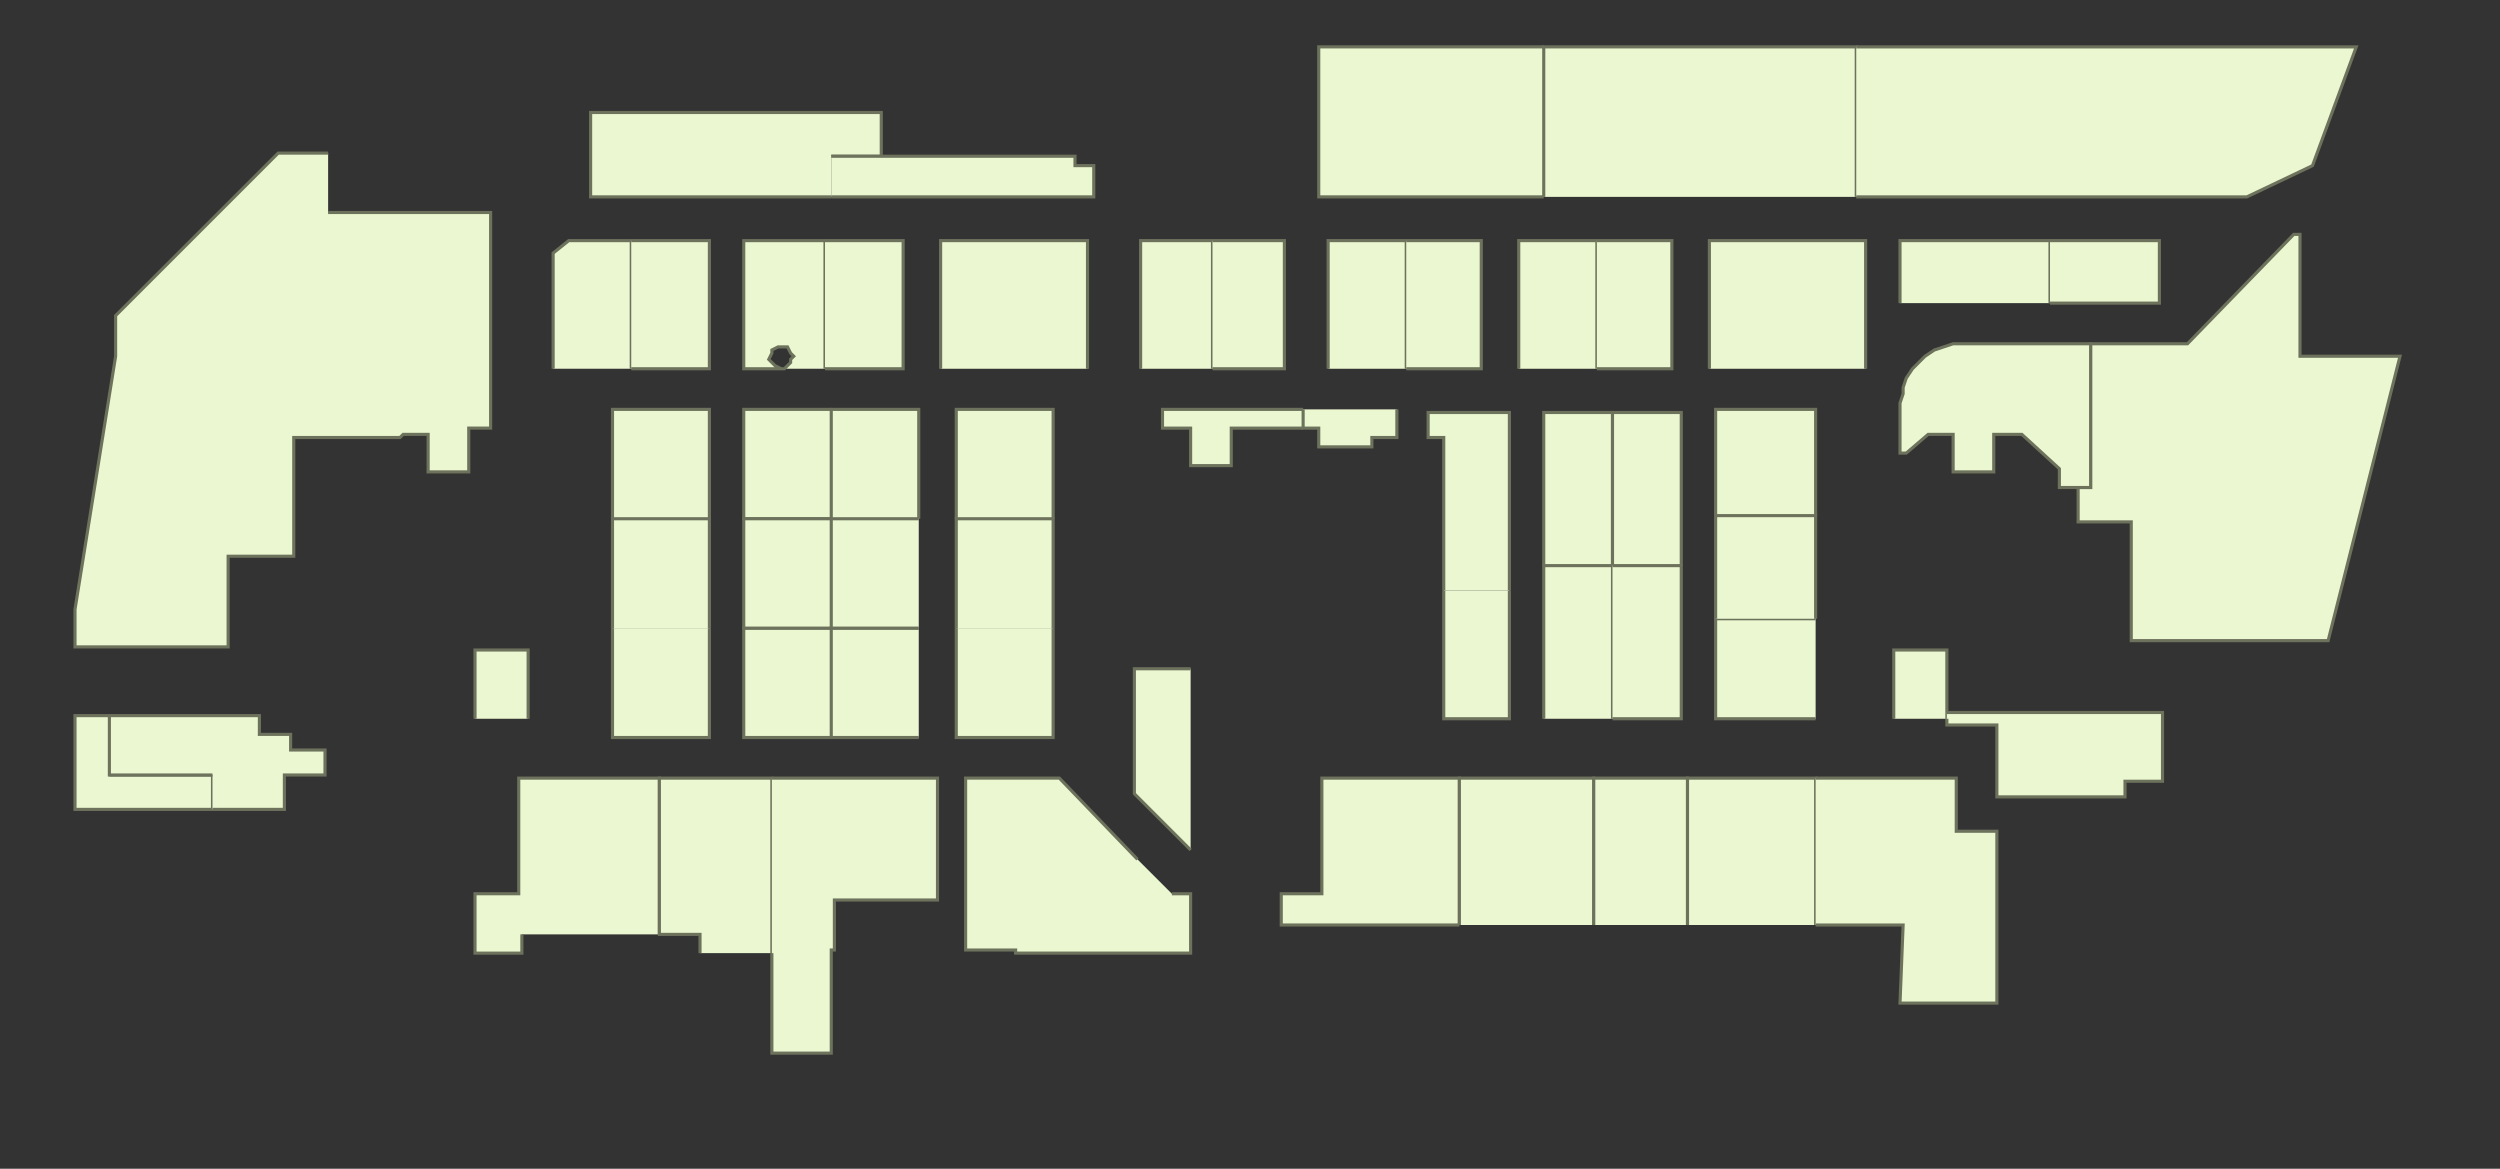 <?xml version="1.0" encoding="utf-8" ?>
<svg baseProfile="full" height="374" version="1.1" width="800" xmlns="http://www.w3.org/2000/svg" xmlns:ev="http://www.w3.org/2001/xml-events" xmlns:xlink="http://www.w3.org/1999/xlink"><rect width="100%" height="100%" fill="#333333" stroke="none"/><defs /><g id="1A05" stroke="red"><polyline fill="#ebf7d1" points="266,63 189,63 189,36 282,36 282,50 266,50 266,50" stroke="#6d725c" /></g><g id="1A06A" stroke="red"><polyline fill="#ebf7d1" points="177,118 177,81 182,77 202,77 202,118" stroke="#6d725c" /></g><g id="1A06B" stroke="red"><polyline fill="#ebf7d1" points="202,77 227,77 227,118 202,118" stroke="#6d725c" /></g><g id="1A09" stroke="red"><polyline fill="#ebf7d1" points="266,50 344,50 344,53 350,53 350,63 266,63 266,63" stroke="#6d725c" /></g><g id="1A10A" stroke="red"><polyline fill="#ebf7d1" points="250,118 251,118 251,118 252,117 252,117 252,117 253,116 253,116 253,115 253,115 254,114 253,113 252,111 251,111 249,111 247,112 247,113 246,115 247,116 248,117 250,118 238,118 238,77 264,77 264,118" stroke="#6d725c" /></g><g id="1A10B" stroke="red"><polyline fill="#ebf7d1" points="264,77 289,77 289,118 264,118" stroke="#6d725c" /></g><g id="1A12" stroke="red"><polyline fill="#ebf7d1" points="301,118 301,77 348,77 348,118" stroke="#6d725c" /></g><g id="1A16A" stroke="red"><polyline fill="#ebf7d1" points="365,118 365,77 388,77 388,118" stroke="#6d725c" /></g><g id="1A16B" stroke="red"><polyline fill="#ebf7d1" points="388,77 411,77 411,118 388,118" stroke="#6d725c" /></g><g id="1A17" stroke="red"><polyline fill="#ebf7d1" points="494,63 494,63 422,63 422,15 494,15" stroke="#6d725c" /></g><g id="1A18" stroke="red"><polyline fill="#ebf7d1" points="425,118 425,87 425,77 450,77 450,118" stroke="#6d725c" /></g><g id="1A20" stroke="red"><polyline fill="#ebf7d1" points="450,77 474,77 474,118 450,118" stroke="#6d725c" /></g><g id="1A21" stroke="red"><polyline fill="#ebf7d1" points="494,63 494,15 494,15 594,15 594,63" stroke="#6d725c" /></g><g id="1A22" stroke="red"><polyline fill="#ebf7d1" points="486,118 486,77 511,77 511,118" stroke="#6d725c" /></g><g id="1A24" stroke="red"><polyline fill="#ebf7d1" points="511,77 535,77 535,118 511,118" stroke="#6d725c" /></g><g id="1A26" stroke="red"><polyline fill="#ebf7d1" points="547,118 547,77 597,77 597,118" stroke="#6d725c" /></g><g id="1A28" stroke="red"><polyline fill="#ebf7d1" points="608,97 608,77 656,77 656,97" stroke="#6d725c" /></g><g id="1A30" stroke="red"><polyline fill="#ebf7d1" points="656,77 691,77 691,97 656,97" stroke="#6d725c" /></g><g id="1A31" stroke="red"><polyline fill="#ebf7d1" points="594,15 746,15 753,15 754,15 740,53 719,63 594,63" stroke="#6d725c" /></g><g id="1A35" stroke="red"><polyline fill="#ebf7d1" points="736,84 736,84 736,85 736,114 768,114 745,205 682,205 682,167 665,167 665,156 669,156 669,110 700,110 734,75 736,75 736,84" stroke="#6d725c" /></g><g id="1B07" stroke="red"><polyline fill="#ebf7d1" points="196,166 196,131 227,131 227,166" stroke="#6d725c" /></g><g id="1B09" stroke="red"><polyline fill="#ebf7d1" points="266,166 238,166 238,159 238,131 266,131" stroke="#6d725c" /></g><g id="1B11" stroke="red"><polyline fill="#ebf7d1" points="266,166 266,131 294,131 294,166" stroke="#6d725c" /></g><g id="1B13" stroke="red"><polyline fill="#ebf7d1" points="306,166 306,131 337,131 337,166" stroke="#6d725c" /></g><g id="1B15" stroke="red"><polyline fill="#ebf7d1" points="417,137 394,137 394,149 381,149 381,137 372,137 372,131 417,131" stroke="#6d725c" /></g><g id="1B17" stroke="red"><polyline fill="#ebf7d1" points="447,131 447,140 439,140 439,143 422,143 422,139 422,139 422,137 417,137 417,131" stroke="#6d725c" /></g><g id="1B21" stroke="red"><polyline fill="#ebf7d1" points="462,189 462,186 462,140 457,140 457,132 483,132 483,189" stroke="#6d725c" /></g><g id="1B23" stroke="red"><polyline fill="#ebf7d1" points="494,181 494,132 516,132 516,181" stroke="#6d725c" /></g><g id="1B25" stroke="red"><polyline fill="#ebf7d1" points="516,181 516,132 538,132 538,181" stroke="#6d725c" /></g><g id="1B27" stroke="red"><polyline fill="#ebf7d1" points="549,165 549,131 581,131 581,165" stroke="#6d725c" /></g><g id="1B33" stroke="red"><polyline fill="#ebf7d1" points="665,156 659,156 659,150 647,139 638,139 638,151 625,151 625,139 617,139 610,145 608,145 608,129 609,126 609,124 610,121 612,118 614,116 616,114 619,112 622,111 625,110 628,110 669,110 669,156 665,156" stroke="#6d725c" /></g><g id="1C02" stroke="red"><polyline fill="#ebf7d1" points="35,248 68,248 68,259 24,259 24,229 35,229 35,229" stroke="#6d725c" /></g><g id="1C04" stroke="red"><polyline fill="#ebf7d1" points="152,230 152,208 169,208 169,230" stroke="#6d725c" /></g><g id="1C08A" stroke="red"><polyline fill="#ebf7d1" points="227,201 227,236 196,236 196,201 196,201" stroke="#6d725c" /></g><g id="1C08B" stroke="red"><polyline fill="#ebf7d1" points="196,201 196,166 227,166 227,201" stroke="#6d725c" /></g><g id="1C10A" stroke="red"><polyline fill="#ebf7d1" points="266,236 238,236 238,201 266,201" stroke="#6d725c" /></g><g id="1C10B" stroke="red"><polyline fill="#ebf7d1" points="266,201 238,201 238,187 238,166 266,166" stroke="#6d725c" /></g><g id="1C12A" stroke="red"><polyline fill="#ebf7d1" points="294,236 266,236 266,201 294,201" stroke="#6d725c" /></g><g id="1C12B" stroke="red"><polyline fill="#ebf7d1" points="294,201 266,201 266,166 294,166" stroke="#6d725c" /></g><g id="1C14A" stroke="red"><polyline fill="#ebf7d1" points="337,201 337,236 306,236 306,201" stroke="#6d725c" /></g><g id="1C14B" stroke="red"><polyline fill="#ebf7d1" points="306,201 306,166 337,166 337,201" stroke="#6d725c" /></g><g id="1C16" stroke="red"><polyline fill="#ebf7d1" points="381,272 363,254 363,214 381,214" stroke="#6d725c" /></g><g id="1C22" stroke="red"><polyline fill="#ebf7d1" points="483,189 483,230 462,230 462,189" stroke="#6d725c" /></g><g id="1C24" stroke="red"><polyline fill="#ebf7d1" points="494,230 494,181 516,181 516,230" stroke="#6d725c" /></g><g id="1C26" stroke="red"><polyline fill="#ebf7d1" points="516,181 538,181 538,230 516,230" stroke="#6d725c" /></g><g id="1C28A" stroke="red"><polyline fill="#ebf7d1" points="581,230 549,230 549,198 549,198 549,198 581,198" stroke="#6d725c" /></g><g id="1C28B" stroke="red"><polyline fill="#ebf7d1" points="549,198 549,165 581,165 581,198" stroke="#6d725c" /></g><g id="1C32" stroke="red"><polyline fill="#ebf7d1" points="606,230 606,208 623,208 623,230" stroke="#6d725c" /></g><g id="1C36" stroke="red"><polyline fill="#ebf7d1" points="623,228 692,228 692,250 680,250 680,255 639,255 639,232 623,232 623,230" stroke="#6d725c" /></g><g id="1D02" stroke="red"><polyline fill="#ebf7d1" points="167,299 167,305 152,305 152,286 166,286 166,249 211,249 211,299" stroke="#6d725c" /></g><g id="1D04" stroke="red"><polyline fill="#ebf7d1" points="224,305 224,299 211,299 211,249 247,249 247,305" stroke="#6d725c" /></g><g id="1D06" stroke="red"><polyline fill="#ebf7d1" points="247,249 300,249 300,288 267,288 267,304 266,304 266,337 247,337 247,305" stroke="#6d725c" /></g><g id="1D08" stroke="red"><polyline fill="#ebf7d1" points="375,286 381,286 381,305 325,305 325,304 309,304 309,249 339,249 364,275" stroke="#6d725c" /></g><g id="1D10" stroke="red"><polyline fill="#ebf7d1" points="467,296 410,296 410,286 423,286 423,249 467,249 467,296" stroke="#6d725c" /></g><g id="1D12" stroke="red"><polyline fill="#ebf7d1" points="467,296 467,249 510,249 510,296" stroke="#6d725c" /></g><g id="1D14" stroke="red"><polyline fill="#ebf7d1" points="510,296 510,249 540,249 540,296" stroke="#6d725c" /></g><g id="1D16" stroke="red"><polyline fill="#ebf7d1" points="540,296 540,249 581,249 581,296" stroke="#6d725c" /></g><g id="1D18" stroke="red"><polyline fill="#ebf7d1" points="581,249 626,249 626,266 639,266 639,321 608,321 609,296 581,296" stroke="#6d725c" /></g><g id="1Y01" stroke="red"><polyline fill="#ebf7d1" points="105,68 157,68 157,137 150,137 150,151 137,151 137,139 129,139 128,140 94,140 94,178 73,178 73,207 24,207 24,195 37,114 37,101 89,49 105,49" stroke="#6d725c" /></g><g id="1Y02" stroke="red"><polyline fill="#ebf7d1" points="68,248 68,248 35,248 35,229 83,229 83,235 93,235 93,240 104,240 104,248 91,248 91,259 68,259" stroke="#6d725c" /></g></svg>